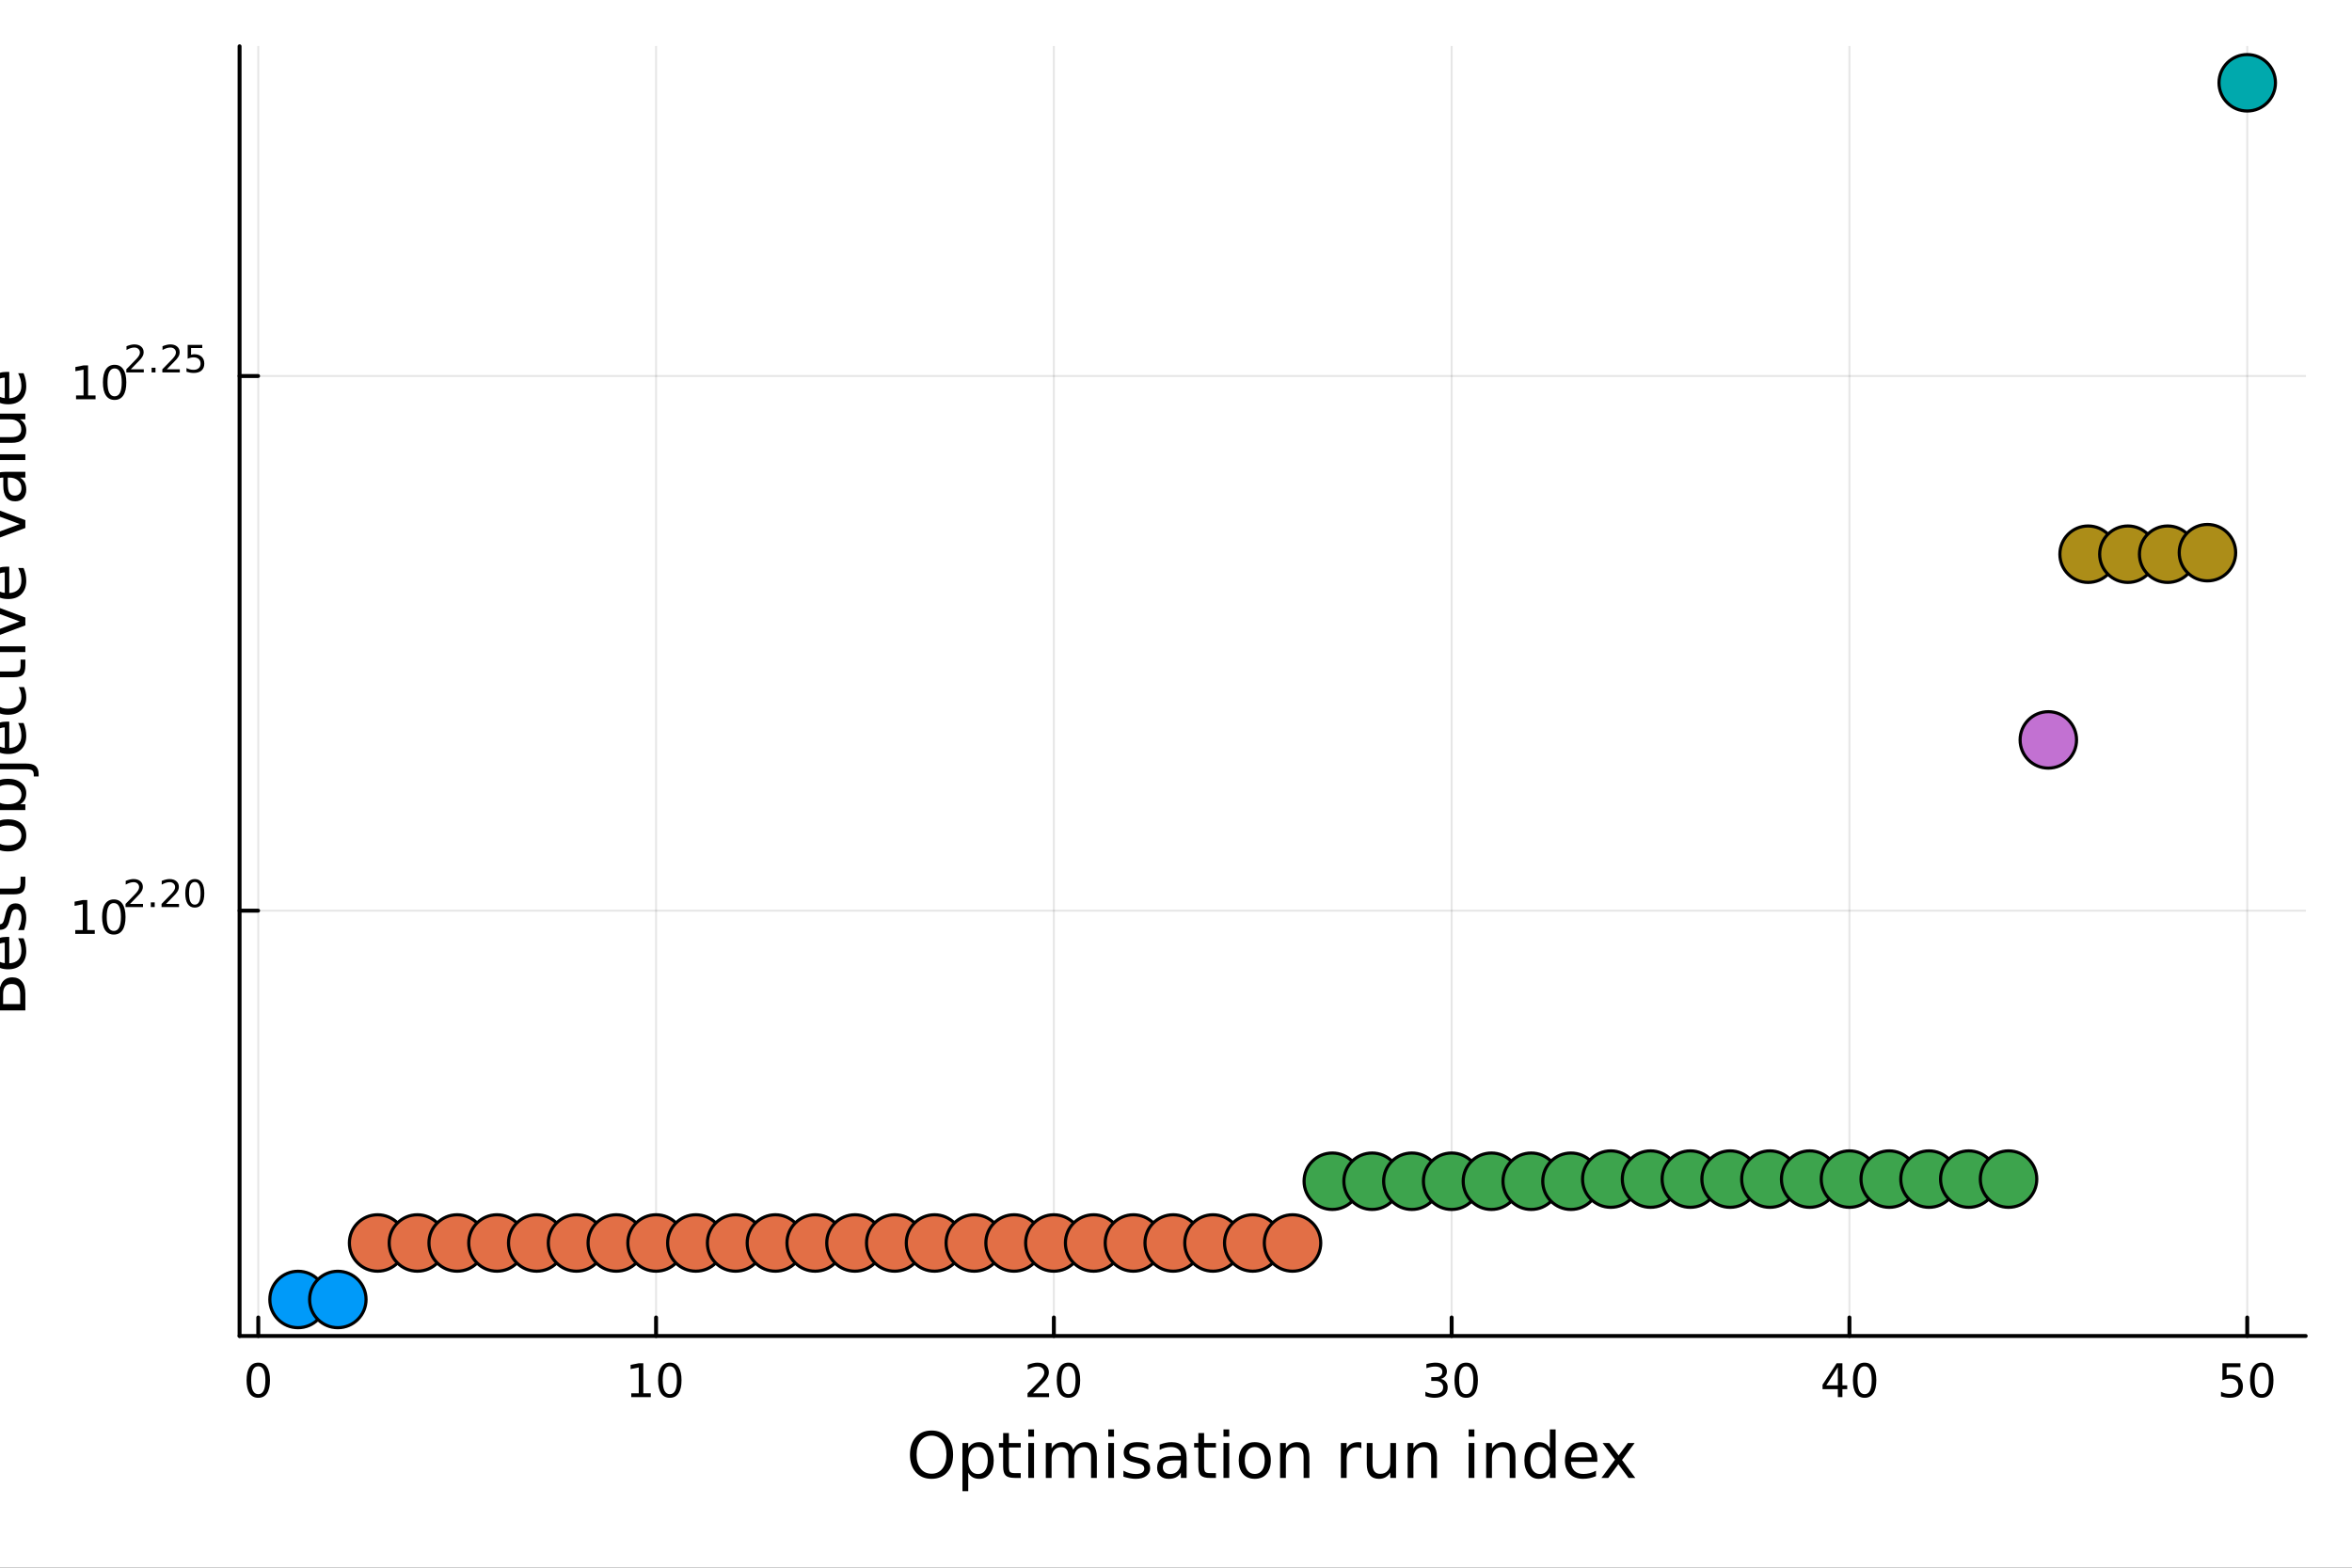 <?xml version="1.0" encoding="utf-8"?>
<svg xmlns="http://www.w3.org/2000/svg" xmlns:xlink="http://www.w3.org/1999/xlink" width="600" height="400" viewBox="0 0 2400 1600">
<rect x="0" y="0" width="2400" height="1600" fill="#333333" stroke="none"/>
<defs>
  <clipPath id="clip540">
    <rect x="0" y="0" width="2400" height="1600"/>
  </clipPath>
</defs>
<path clip-path="url(#clip540)" d="M0 1600 L2400 1600 L2400 0 L0 0  Z" fill="#ffffff" fill-rule="evenodd" fill-opacity="1"/>
<defs>
  <clipPath id="clip541">
    <rect x="480" y="0" width="1681" height="1600"/>
  </clipPath>
</defs>
<path clip-path="url(#clip540)" d="M244.472 1363.53 L2352.76 1363.53 L2352.76 47.244 L244.472 47.244  Z" fill="#ffffff" fill-rule="evenodd" fill-opacity="1"/>
<defs>
  <clipPath id="clip542">
    <rect x="244" y="47" width="2109" height="1317"/>
  </clipPath>
</defs>
<polyline clip-path="url(#clip542)" style="stroke:#000000; stroke-linecap:round; stroke-linejoin:round; stroke-width:2; stroke-opacity:0.1; fill:none" points="263.55,1363.53 263.55,47.244 "/>
<polyline clip-path="url(#clip542)" style="stroke:#000000; stroke-linecap:round; stroke-linejoin:round; stroke-width:2; stroke-opacity:0.1; fill:none" points="669.458,1363.53 669.458,47.244 "/>
<polyline clip-path="url(#clip542)" style="stroke:#000000; stroke-linecap:round; stroke-linejoin:round; stroke-width:2; stroke-opacity:0.1; fill:none" points="1075.37,1363.53 1075.37,47.244 "/>
<polyline clip-path="url(#clip542)" style="stroke:#000000; stroke-linecap:round; stroke-linejoin:round; stroke-width:2; stroke-opacity:0.1; fill:none" points="1481.27,1363.53 1481.27,47.244 "/>
<polyline clip-path="url(#clip542)" style="stroke:#000000; stroke-linecap:round; stroke-linejoin:round; stroke-width:2; stroke-opacity:0.1; fill:none" points="1887.18,1363.53 1887.18,47.244 "/>
<polyline clip-path="url(#clip542)" style="stroke:#000000; stroke-linecap:round; stroke-linejoin:round; stroke-width:2; stroke-opacity:0.1; fill:none" points="2293.09,1363.53 2293.09,47.244 "/>
<polyline clip-path="url(#clip540)" style="stroke:#000000; stroke-linecap:round; stroke-linejoin:round; stroke-width:4; stroke-opacity:1; fill:none" points="244.472,1363.53 2352.76,1363.53 "/>
<polyline clip-path="url(#clip540)" style="stroke:#000000; stroke-linecap:round; stroke-linejoin:round; stroke-width:4; stroke-opacity:1; fill:none" points="263.55,1363.53 263.55,1344.63 "/>
<polyline clip-path="url(#clip540)" style="stroke:#000000; stroke-linecap:round; stroke-linejoin:round; stroke-width:4; stroke-opacity:1; fill:none" points="669.458,1363.53 669.458,1344.63 "/>
<polyline clip-path="url(#clip540)" style="stroke:#000000; stroke-linecap:round; stroke-linejoin:round; stroke-width:4; stroke-opacity:1; fill:none" points="1075.37,1363.53 1075.37,1344.63 "/>
<polyline clip-path="url(#clip540)" style="stroke:#000000; stroke-linecap:round; stroke-linejoin:round; stroke-width:4; stroke-opacity:1; fill:none" points="1481.27,1363.53 1481.27,1344.63 "/>
<polyline clip-path="url(#clip540)" style="stroke:#000000; stroke-linecap:round; stroke-linejoin:round; stroke-width:4; stroke-opacity:1; fill:none" points="1887.18,1363.53 1887.18,1344.63 "/>
<polyline clip-path="url(#clip540)" style="stroke:#000000; stroke-linecap:round; stroke-linejoin:round; stroke-width:4; stroke-opacity:1; fill:none" points="2293.09,1363.53 2293.09,1344.63 "/>
<path clip-path="url(#clip540)" d="M263.55 1394.45 Q259.939 1394.45 258.11 1398.01 Q256.305 1401.55 256.305 1408.68 Q256.305 1415.79 258.11 1419.35 Q259.939 1422.9 263.55 1422.9 Q267.184 1422.9 268.99 1419.35 Q270.819 1415.79 270.819 1408.68 Q270.819 1401.55 268.99 1398.01 Q267.184 1394.45 263.55 1394.45 M263.55 1390.74 Q269.36 1390.74 272.416 1395.35 Q275.494 1399.93 275.494 1408.68 Q275.494 1417.41 272.416 1422.02 Q269.36 1426.6 263.55 1426.6 Q257.74 1426.6 254.661 1422.02 Q251.606 1417.41 251.606 1408.68 Q251.606 1399.93 254.661 1395.35 Q257.74 1390.74 263.55 1390.74 Z" fill="#000000" fill-rule="nonzero" fill-opacity="1" /><path clip-path="url(#clip540)" d="M644.145 1421.99 L651.784 1421.99 L651.784 1395.63 L643.474 1397.29 L643.474 1393.03 L651.738 1391.37 L656.414 1391.37 L656.414 1421.99 L664.053 1421.99 L664.053 1425.93 L644.145 1425.93 L644.145 1421.99 Z" fill="#000000" fill-rule="nonzero" fill-opacity="1" /><path clip-path="url(#clip540)" d="M683.497 1394.45 Q679.886 1394.45 678.057 1398.01 Q676.252 1401.55 676.252 1408.68 Q676.252 1415.79 678.057 1419.35 Q679.886 1422.9 683.497 1422.9 Q687.131 1422.9 688.937 1419.35 Q690.765 1415.79 690.765 1408.68 Q690.765 1401.55 688.937 1398.01 Q687.131 1394.45 683.497 1394.45 M683.497 1390.74 Q689.307 1390.74 692.363 1395.35 Q695.441 1399.93 695.441 1408.68 Q695.441 1417.41 692.363 1422.02 Q689.307 1426.6 683.497 1426.6 Q677.687 1426.6 674.608 1422.02 Q671.552 1417.41 671.552 1408.68 Q671.552 1399.93 674.608 1395.35 Q677.687 1390.74 683.497 1390.74 Z" fill="#000000" fill-rule="nonzero" fill-opacity="1" /><path clip-path="url(#clip540)" d="M1054.14 1421.99 L1070.46 1421.99 L1070.46 1425.93 L1048.51 1425.93 L1048.51 1421.99 Q1051.18 1419.24 1055.76 1414.61 Q1060.37 1409.96 1061.55 1408.61 Q1063.79 1406.09 1064.67 1404.35 Q1065.57 1402.59 1065.57 1400.9 Q1065.57 1398.15 1063.63 1396.41 Q1061.71 1394.68 1058.61 1394.68 Q1056.41 1394.68 1053.95 1395.44 Q1051.52 1396.21 1048.74 1397.76 L1048.74 1393.03 Q1051.57 1391.9 1054.02 1391.32 Q1056.48 1390.74 1058.51 1390.74 Q1063.88 1390.74 1067.08 1393.43 Q1070.27 1396.11 1070.27 1400.6 Q1070.27 1402.73 1069.46 1404.65 Q1068.68 1406.55 1066.57 1409.15 Q1065.99 1409.82 1062.89 1413.03 Q1059.79 1416.23 1054.14 1421.99 Z" fill="#000000" fill-rule="nonzero" fill-opacity="1" /><path clip-path="url(#clip540)" d="M1090.27 1394.45 Q1086.66 1394.45 1084.83 1398.01 Q1083.03 1401.55 1083.03 1408.68 Q1083.03 1415.79 1084.83 1419.35 Q1086.66 1422.9 1090.27 1422.9 Q1093.91 1422.9 1095.71 1419.35 Q1097.54 1415.79 1097.54 1408.68 Q1097.54 1401.55 1095.71 1398.01 Q1093.91 1394.45 1090.27 1394.45 M1090.27 1390.74 Q1096.08 1390.74 1099.14 1395.35 Q1102.22 1399.93 1102.22 1408.68 Q1102.22 1417.41 1099.14 1422.02 Q1096.08 1426.6 1090.27 1426.6 Q1084.46 1426.6 1081.38 1422.02 Q1078.33 1417.41 1078.33 1408.68 Q1078.33 1399.93 1081.38 1395.35 Q1084.46 1390.74 1090.27 1390.74 Z" fill="#000000" fill-rule="nonzero" fill-opacity="1" /><path clip-path="url(#clip540)" d="M1470.12 1407.29 Q1473.47 1408.01 1475.35 1410.28 Q1477.24 1412.55 1477.24 1415.88 Q1477.24 1421 1473.73 1423.8 Q1470.21 1426.6 1463.73 1426.6 Q1461.55 1426.6 1459.24 1426.16 Q1456.94 1425.74 1454.49 1424.89 L1454.49 1420.37 Q1456.43 1421.51 1458.75 1422.08 Q1461.06 1422.66 1463.59 1422.66 Q1467.99 1422.66 1470.28 1420.93 Q1472.59 1419.19 1472.59 1415.88 Q1472.59 1412.83 1470.44 1411.11 Q1468.31 1409.38 1464.49 1409.38 L1460.46 1409.38 L1460.46 1405.53 L1464.68 1405.53 Q1468.12 1405.53 1469.95 1404.17 Q1471.78 1402.78 1471.78 1400.19 Q1471.78 1397.52 1469.88 1396.11 Q1468.01 1394.68 1464.49 1394.68 Q1462.57 1394.68 1460.37 1395.09 Q1458.17 1395.51 1455.53 1396.39 L1455.53 1392.22 Q1458.19 1391.48 1460.51 1391.11 Q1462.85 1390.74 1464.91 1390.74 Q1470.23 1390.74 1473.33 1393.17 Q1476.43 1395.58 1476.43 1399.7 Q1476.43 1402.57 1474.79 1404.56 Q1473.15 1406.53 1470.12 1407.29 Z" fill="#000000" fill-rule="nonzero" fill-opacity="1" /><path clip-path="url(#clip540)" d="M1496.11 1394.45 Q1492.5 1394.45 1490.67 1398.01 Q1488.87 1401.55 1488.87 1408.68 Q1488.87 1415.79 1490.67 1419.35 Q1492.5 1422.9 1496.11 1422.9 Q1499.74 1422.9 1501.55 1419.35 Q1503.38 1415.79 1503.38 1408.68 Q1503.38 1401.55 1501.55 1398.01 Q1499.74 1394.45 1496.11 1394.45 M1496.11 1390.74 Q1501.92 1390.74 1504.98 1395.35 Q1508.05 1399.93 1508.05 1408.68 Q1508.05 1417.41 1504.98 1422.02 Q1501.92 1426.6 1496.11 1426.6 Q1490.3 1426.6 1487.22 1422.02 Q1484.17 1417.41 1484.17 1408.68 Q1484.17 1399.93 1487.22 1395.35 Q1490.3 1390.74 1496.11 1390.74 Z" fill="#000000" fill-rule="nonzero" fill-opacity="1" /><path clip-path="url(#clip540)" d="M1875.35 1395.44 L1863.55 1413.89 L1875.35 1413.89 L1875.35 1395.44 M1874.12 1391.37 L1880 1391.37 L1880 1413.89 L1884.93 1413.89 L1884.93 1417.78 L1880 1417.78 L1880 1425.93 L1875.35 1425.93 L1875.35 1417.78 L1859.75 1417.78 L1859.75 1413.27 L1874.12 1391.37 Z" fill="#000000" fill-rule="nonzero" fill-opacity="1" /><path clip-path="url(#clip540)" d="M1902.67 1394.45 Q1899.05 1394.45 1897.23 1398.01 Q1895.42 1401.55 1895.42 1408.68 Q1895.42 1415.79 1897.23 1419.35 Q1899.05 1422.9 1902.67 1422.9 Q1906.3 1422.9 1908.11 1419.35 Q1909.93 1415.79 1909.93 1408.68 Q1909.93 1401.55 1908.11 1398.01 Q1906.3 1394.45 1902.67 1394.45 M1902.67 1390.74 Q1908.48 1390.74 1911.53 1395.35 Q1914.61 1399.93 1914.61 1408.68 Q1914.61 1417.41 1911.53 1422.02 Q1908.48 1426.6 1902.67 1426.6 Q1896.86 1426.6 1893.78 1422.02 Q1890.72 1417.41 1890.72 1408.68 Q1890.72 1399.93 1893.78 1395.35 Q1896.86 1390.74 1902.67 1390.74 Z" fill="#000000" fill-rule="nonzero" fill-opacity="1" /><path clip-path="url(#clip540)" d="M2267.79 1391.37 L2286.14 1391.37 L2286.14 1395.3 L2272.07 1395.3 L2272.07 1403.77 Q2273.09 1403.43 2274.11 1403.27 Q2275.12 1403.08 2276.14 1403.08 Q2281.93 1403.08 2285.31 1406.25 Q2288.69 1409.42 2288.69 1414.84 Q2288.69 1420.42 2285.22 1423.52 Q2281.74 1426.6 2275.43 1426.6 Q2273.25 1426.6 2270.98 1426.23 Q2268.74 1425.86 2266.33 1425.12 L2266.33 1420.42 Q2268.41 1421.55 2270.63 1422.11 Q2272.86 1422.66 2275.33 1422.66 Q2279.34 1422.66 2281.68 1420.56 Q2284.01 1418.45 2284.01 1414.84 Q2284.01 1411.23 2281.68 1409.12 Q2279.34 1407.02 2275.33 1407.02 Q2273.46 1407.02 2271.58 1407.43 Q2269.73 1407.85 2267.79 1408.73 L2267.79 1391.37 Z" fill="#000000" fill-rule="nonzero" fill-opacity="1" /><path clip-path="url(#clip540)" d="M2307.9 1394.45 Q2304.29 1394.45 2302.46 1398.01 Q2300.66 1401.55 2300.66 1408.68 Q2300.66 1415.79 2302.46 1419.35 Q2304.29 1422.9 2307.9 1422.9 Q2311.54 1422.9 2313.34 1419.35 Q2315.17 1415.79 2315.17 1408.68 Q2315.17 1401.55 2313.34 1398.01 Q2311.54 1394.45 2307.9 1394.45 M2307.9 1390.74 Q2313.71 1390.74 2316.77 1395.35 Q2319.85 1399.93 2319.85 1408.68 Q2319.85 1417.41 2316.77 1422.02 Q2313.71 1426.6 2307.9 1426.6 Q2302.09 1426.6 2299.01 1422.02 Q2295.96 1417.41 2295.96 1408.68 Q2295.96 1399.93 2299.01 1395.35 Q2302.09 1390.74 2307.9 1390.74 Z" fill="#000000" fill-rule="nonzero" fill-opacity="1" /><path clip-path="url(#clip540)" d="M950.569 1465.23 Q943.567 1465.23 939.429 1470.45 Q935.323 1475.67 935.323 1484.68 Q935.323 1493.65 939.429 1498.87 Q943.567 1504.09 950.569 1504.09 Q957.571 1504.09 961.645 1498.87 Q965.751 1493.65 965.751 1484.68 Q965.751 1475.67 961.645 1470.45 Q957.571 1465.23 950.569 1465.23 M950.569 1460.01 Q960.563 1460.01 966.547 1466.73 Q972.531 1473.41 972.531 1484.68 Q972.531 1495.91 966.547 1502.63 Q960.563 1509.31 950.569 1509.31 Q940.543 1509.31 934.528 1502.63 Q928.544 1495.95 928.544 1484.68 Q928.544 1473.41 934.528 1466.73 Q940.543 1460.01 950.569 1460.01 Z" fill="#000000" fill-rule="nonzero" fill-opacity="1" /><path clip-path="url(#clip540)" d="M988 1503.04 L988 1521.95 L982.111 1521.95 L982.111 1472.74 L988 1472.74 L988 1478.15 Q989.846 1474.97 992.646 1473.44 Q995.479 1471.88 999.394 1471.88 Q1005.89 1471.88 1009.93 1477.04 Q1014 1482.2 1014 1490.6 Q1014 1499 1009.93 1504.16 Q1005.89 1509.31 999.394 1509.31 Q995.479 1509.31 992.646 1507.79 Q989.846 1506.23 988 1503.04 M1007.92 1490.6 Q1007.92 1484.14 1005.25 1480.48 Q1002.61 1476.79 997.962 1476.79 Q993.315 1476.79 990.641 1480.48 Q988 1484.14 988 1490.6 Q988 1497.06 990.641 1500.75 Q993.315 1504.41 997.962 1504.41 Q1002.61 1504.41 1005.25 1500.75 Q1007.92 1497.06 1007.92 1490.6 Z" fill="#000000" fill-rule="nonzero" fill-opacity="1" /><path clip-path="url(#clip540)" d="M1029.5 1462.62 L1029.5 1472.74 L1041.57 1472.74 L1041.57 1477.3 L1029.5 1477.3 L1029.5 1496.65 Q1029.5 1501.01 1030.68 1502.25 Q1031.89 1503.49 1035.55 1503.49 L1041.57 1503.49 L1041.57 1508.39 L1035.55 1508.39 Q1028.77 1508.39 1026.19 1505.88 Q1023.62 1503.33 1023.62 1496.65 L1023.62 1477.3 L1019.32 1477.3 L1019.32 1472.74 L1023.62 1472.74 L1023.62 1462.62 L1029.5 1462.62 Z" fill="#000000" fill-rule="nonzero" fill-opacity="1" /><path clip-path="url(#clip540)" d="M1049.27 1472.74 L1055.13 1472.74 L1055.13 1508.39 L1049.27 1508.39 L1049.27 1472.74 M1049.27 1458.87 L1055.13 1458.87 L1055.13 1466.28 L1049.27 1466.28 L1049.27 1458.87 Z" fill="#000000" fill-rule="nonzero" fill-opacity="1" /><path clip-path="url(#clip540)" d="M1095.13 1479.59 Q1097.33 1475.64 1100.39 1473.76 Q1103.44 1471.88 1107.58 1471.88 Q1113.15 1471.88 1116.17 1475.8 Q1119.2 1479.68 1119.2 1486.88 L1119.2 1508.39 L1113.31 1508.39 L1113.31 1487.07 Q1113.31 1481.94 1111.49 1479.46 Q1109.68 1476.98 1105.96 1476.98 Q1101.4 1476.98 1098.76 1480 Q1096.12 1483.02 1096.12 1488.24 L1096.12 1508.39 L1090.23 1508.39 L1090.23 1487.07 Q1090.23 1481.91 1088.42 1479.46 Q1086.6 1476.98 1082.82 1476.98 Q1078.33 1476.98 1075.69 1480.03 Q1073.05 1483.06 1073.05 1488.24 L1073.05 1508.39 L1067.16 1508.39 L1067.16 1472.74 L1073.05 1472.74 L1073.05 1478.28 Q1075.05 1475 1077.85 1473.44 Q1080.65 1471.88 1084.5 1471.88 Q1088.39 1471.88 1091.09 1473.86 Q1093.83 1475.83 1095.13 1479.59 Z" fill="#000000" fill-rule="nonzero" fill-opacity="1" /><path clip-path="url(#clip540)" d="M1130.88 1472.74 L1136.73 1472.74 L1136.73 1508.39 L1130.88 1508.39 L1130.88 1472.74 M1130.88 1458.87 L1136.73 1458.87 L1136.73 1466.28 L1130.88 1466.28 L1130.88 1458.87 Z" fill="#000000" fill-rule="nonzero" fill-opacity="1" /><path clip-path="url(#clip540)" d="M1171.71 1473.79 L1171.71 1479.33 Q1169.23 1478.06 1166.56 1477.42 Q1163.88 1476.79 1161.02 1476.79 Q1156.66 1476.79 1154.46 1478.12 Q1152.3 1479.46 1152.3 1482.13 Q1152.3 1484.17 1153.86 1485.35 Q1155.42 1486.49 1160.13 1487.54 L1162.13 1487.99 Q1168.37 1489.33 1170.98 1491.78 Q1173.62 1494.2 1173.62 1498.56 Q1173.62 1503.52 1169.68 1506.42 Q1165.76 1509.31 1158.89 1509.31 Q1156.02 1509.31 1152.9 1508.74 Q1149.82 1508.2 1146.38 1507.09 L1146.38 1501.04 Q1149.62 1502.73 1152.78 1503.59 Q1155.93 1504.41 1159.01 1504.41 Q1163.15 1504.41 1165.38 1503.01 Q1167.61 1501.58 1167.61 1499 Q1167.61 1496.62 1165.98 1495.34 Q1164.39 1494.07 1158.95 1492.89 L1156.91 1492.41 Q1151.47 1491.27 1149.05 1488.91 Q1146.63 1486.53 1146.63 1482.39 Q1146.63 1477.36 1150.2 1474.62 Q1153.76 1471.88 1160.32 1471.88 Q1163.57 1471.88 1166.43 1472.36 Q1169.29 1472.84 1171.71 1473.79 Z" fill="#000000" fill-rule="nonzero" fill-opacity="1" /><path clip-path="url(#clip540)" d="M1199.15 1490.47 Q1192.05 1490.47 1189.31 1492.1 Q1186.58 1493.72 1186.58 1497.63 Q1186.58 1500.75 1188.61 1502.6 Q1190.68 1504.41 1194.22 1504.41 Q1199.09 1504.41 1202.01 1500.98 Q1204.97 1497.51 1204.97 1491.78 L1204.97 1490.47 L1199.15 1490.47 M1210.83 1488.05 L1210.83 1508.39 L1204.97 1508.39 L1204.97 1502.98 Q1202.97 1506.23 1199.98 1507.79 Q1196.99 1509.31 1192.66 1509.31 Q1187.18 1509.31 1183.94 1506.26 Q1180.72 1503.17 1180.72 1498.02 Q1180.72 1492 1184.73 1488.94 Q1188.77 1485.89 1196.76 1485.89 L1204.97 1485.89 L1204.97 1485.32 Q1204.97 1481.27 1202.3 1479.08 Q1199.66 1476.85 1194.85 1476.85 Q1191.8 1476.85 1188.9 1477.58 Q1186 1478.31 1183.33 1479.78 L1183.33 1474.37 Q1186.55 1473.13 1189.57 1472.52 Q1192.59 1471.88 1195.46 1471.88 Q1203.19 1471.88 1207.01 1475.89 Q1210.83 1479.91 1210.83 1488.05 Z" fill="#000000" fill-rule="nonzero" fill-opacity="1" /><path clip-path="url(#clip540)" d="M1228.69 1462.62 L1228.69 1472.74 L1240.75 1472.74 L1240.75 1477.3 L1228.69 1477.3 L1228.69 1496.65 Q1228.69 1501.01 1229.86 1502.25 Q1231.07 1503.49 1234.73 1503.49 L1240.75 1503.49 L1240.75 1508.39 L1234.73 1508.39 Q1227.95 1508.39 1225.38 1505.88 Q1222.8 1503.33 1222.8 1496.65 L1222.8 1477.3 L1218.5 1477.3 L1218.5 1472.74 L1222.8 1472.74 L1222.8 1462.62 L1228.69 1462.62 Z" fill="#000000" fill-rule="nonzero" fill-opacity="1" /><path clip-path="url(#clip540)" d="M1248.45 1472.74 L1254.31 1472.74 L1254.31 1508.39 L1248.45 1508.39 L1248.45 1472.74 M1248.45 1458.87 L1254.31 1458.87 L1254.31 1466.28 L1248.45 1466.28 L1248.45 1458.87 Z" fill="#000000" fill-rule="nonzero" fill-opacity="1" /><path clip-path="url(#clip540)" d="M1280.38 1476.85 Q1275.67 1476.85 1272.93 1480.54 Q1270.19 1484.2 1270.19 1490.6 Q1270.19 1497 1272.9 1500.69 Q1275.63 1504.35 1280.38 1504.35 Q1285.06 1504.35 1287.79 1500.66 Q1290.53 1496.97 1290.53 1490.6 Q1290.53 1484.27 1287.79 1480.57 Q1285.06 1476.85 1280.38 1476.85 M1280.38 1471.88 Q1288.02 1471.88 1292.38 1476.85 Q1296.74 1481.81 1296.74 1490.6 Q1296.74 1499.35 1292.38 1504.35 Q1288.02 1509.31 1280.38 1509.31 Q1272.71 1509.31 1268.35 1504.35 Q1264.02 1499.35 1264.02 1490.6 Q1264.02 1481.81 1268.35 1476.85 Q1272.71 1471.88 1280.38 1471.88 Z" fill="#000000" fill-rule="nonzero" fill-opacity="1" /><path clip-path="url(#clip540)" d="M1336.08 1486.88 L1336.08 1508.39 L1330.22 1508.39 L1330.22 1487.07 Q1330.22 1482.01 1328.25 1479.49 Q1326.27 1476.98 1322.33 1476.98 Q1317.58 1476.98 1314.85 1480 Q1312.11 1483.02 1312.11 1488.24 L1312.11 1508.39 L1306.22 1508.39 L1306.22 1472.74 L1312.11 1472.74 L1312.11 1478.28 Q1314.21 1475.07 1317.04 1473.48 Q1319.91 1471.88 1323.63 1471.88 Q1329.77 1471.88 1332.93 1475.7 Q1336.08 1479.49 1336.08 1486.88 Z" fill="#000000" fill-rule="nonzero" fill-opacity="1" /><path clip-path="url(#clip540)" d="M1389.13 1478.22 Q1388.15 1477.65 1386.97 1477.39 Q1385.82 1477.1 1384.42 1477.1 Q1379.46 1477.1 1376.79 1480.35 Q1374.14 1483.57 1374.14 1489.61 L1374.14 1508.39 L1368.26 1508.39 L1368.26 1472.74 L1374.14 1472.74 L1374.14 1478.28 Q1375.99 1475.04 1378.95 1473.48 Q1381.91 1471.88 1386.14 1471.88 Q1386.75 1471.88 1387.48 1471.98 Q1388.21 1472.04 1389.1 1472.2 L1389.13 1478.22 Z" fill="#000000" fill-rule="nonzero" fill-opacity="1" /><path clip-path="url(#clip540)" d="M1394.67 1494.32 L1394.67 1472.74 L1400.53 1472.74 L1400.53 1494.1 Q1400.53 1499.16 1402.5 1501.71 Q1404.48 1504.22 1408.42 1504.22 Q1413.17 1504.22 1415.9 1501.2 Q1418.67 1498.17 1418.67 1492.95 L1418.67 1472.74 L1424.53 1472.74 L1424.53 1508.39 L1418.67 1508.39 L1418.67 1502.92 Q1416.54 1506.16 1413.71 1507.75 Q1410.91 1509.31 1407.18 1509.31 Q1401.04 1509.31 1397.86 1505.5 Q1394.67 1501.68 1394.67 1494.32 M1409.41 1471.88 L1409.41 1471.88 Z" fill="#000000" fill-rule="nonzero" fill-opacity="1" /><path clip-path="url(#clip540)" d="M1466.22 1486.88 L1466.22 1508.39 L1460.37 1508.39 L1460.37 1487.07 Q1460.37 1482.01 1458.39 1479.49 Q1456.42 1476.98 1452.47 1476.98 Q1447.73 1476.98 1444.99 1480 Q1442.26 1483.02 1442.26 1488.24 L1442.26 1508.39 L1436.37 1508.39 L1436.37 1472.74 L1442.26 1472.74 L1442.26 1478.28 Q1444.36 1475.07 1447.19 1473.48 Q1450.05 1471.88 1453.78 1471.88 Q1459.92 1471.88 1463.07 1475.7 Q1466.22 1479.49 1466.22 1486.88 Z" fill="#000000" fill-rule="nonzero" fill-opacity="1" /><path clip-path="url(#clip540)" d="M1498.62 1472.74 L1504.48 1472.74 L1504.48 1508.39 L1498.62 1508.39 L1498.62 1472.74 M1498.62 1458.87 L1504.48 1458.87 L1504.48 1466.28 L1498.62 1466.28 L1498.62 1458.87 Z" fill="#000000" fill-rule="nonzero" fill-opacity="1" /><path clip-path="url(#clip540)" d="M1546.37 1486.88 L1546.37 1508.39 L1540.51 1508.39 L1540.51 1487.07 Q1540.51 1482.01 1538.54 1479.49 Q1536.56 1476.98 1532.62 1476.98 Q1527.88 1476.98 1525.14 1480 Q1522.4 1483.02 1522.4 1488.24 L1522.4 1508.39 L1516.51 1508.39 L1516.51 1472.74 L1522.4 1472.74 L1522.4 1478.28 Q1524.5 1475.07 1527.33 1473.48 Q1530.2 1471.88 1533.92 1471.88 Q1540.07 1471.88 1543.22 1475.7 Q1546.37 1479.49 1546.37 1486.88 Z" fill="#000000" fill-rule="nonzero" fill-opacity="1" /><path clip-path="url(#clip540)" d="M1581.51 1478.15 L1581.51 1458.87 L1587.36 1458.87 L1587.36 1508.39 L1581.51 1508.39 L1581.51 1503.04 Q1579.66 1506.23 1576.83 1507.79 Q1574.03 1509.31 1570.08 1509.31 Q1563.62 1509.31 1559.54 1504.16 Q1555.5 1499 1555.5 1490.6 Q1555.5 1482.2 1559.54 1477.04 Q1563.62 1471.88 1570.08 1471.88 Q1574.03 1471.88 1576.83 1473.44 Q1579.66 1474.97 1581.51 1478.15 M1561.55 1490.6 Q1561.55 1497.06 1564.19 1500.75 Q1566.87 1504.41 1571.51 1504.41 Q1576.16 1504.41 1578.83 1500.75 Q1581.51 1497.06 1581.51 1490.6 Q1581.51 1484.14 1578.83 1480.48 Q1576.16 1476.79 1571.51 1476.79 Q1566.87 1476.79 1564.19 1480.48 Q1561.55 1484.14 1561.55 1490.6 Z" fill="#000000" fill-rule="nonzero" fill-opacity="1" /><path clip-path="url(#clip540)" d="M1629.92 1489.1 L1629.92 1491.97 L1602.99 1491.97 Q1603.37 1498.02 1606.62 1501.2 Q1609.9 1504.35 1615.72 1504.35 Q1619.1 1504.35 1622.25 1503.52 Q1625.43 1502.69 1628.55 1501.04 L1628.55 1506.58 Q1625.4 1507.91 1622.09 1508.61 Q1618.78 1509.31 1615.37 1509.31 Q1606.84 1509.31 1601.84 1504.35 Q1596.88 1499.38 1596.88 1490.92 Q1596.88 1482.16 1601.59 1477.04 Q1606.33 1471.88 1614.35 1471.88 Q1621.55 1471.88 1625.72 1476.53 Q1629.92 1481.15 1629.92 1489.1 M1624.06 1487.38 Q1624 1482.58 1621.36 1479.71 Q1618.75 1476.85 1614.42 1476.85 Q1609.52 1476.85 1606.56 1479.62 Q1603.63 1482.39 1603.18 1487.42 L1624.06 1487.38 Z" fill="#000000" fill-rule="nonzero" fill-opacity="1" /><path clip-path="url(#clip540)" d="M1668.02 1472.74 L1655.13 1490.09 L1668.68 1508.39 L1661.78 1508.39 L1651.4 1494.39 L1641.03 1508.39 L1634.12 1508.39 L1647.96 1489.74 L1635.3 1472.74 L1642.2 1472.74 L1651.66 1485.44 L1661.11 1472.74 L1668.02 1472.74 Z" fill="#000000" fill-rule="nonzero" fill-opacity="1" /><polyline clip-path="url(#clip542)" style="stroke:#000000; stroke-linecap:round; stroke-linejoin:round; stroke-width:2; stroke-opacity:0.1; fill:none" points="244.472,929.432 2352.76,929.432 "/>
<polyline clip-path="url(#clip542)" style="stroke:#000000; stroke-linecap:round; stroke-linejoin:round; stroke-width:2; stroke-opacity:0.1; fill:none" points="244.472,383.77 2352.76,383.77 "/>
<polyline clip-path="url(#clip540)" style="stroke:#000000; stroke-linecap:round; stroke-linejoin:round; stroke-width:4; stroke-opacity:1; fill:none" points="244.472,1363.53 244.472,47.244 "/>
<polyline clip-path="url(#clip540)" style="stroke:#000000; stroke-linecap:round; stroke-linejoin:round; stroke-width:4; stroke-opacity:1; fill:none" points="244.472,929.432 263.37,929.432 "/>
<polyline clip-path="url(#clip540)" style="stroke:#000000; stroke-linecap:round; stroke-linejoin:round; stroke-width:4; stroke-opacity:1; fill:none" points="244.472,383.77 263.37,383.77 "/>
<path clip-path="url(#clip540)" d="M76.792 949.225 L84.431 949.225 L84.431 922.859 L76.121 924.526 L76.121 920.266 L84.385 918.6 L89.061 918.6 L89.061 949.225 L96.699 949.225 L96.699 953.16 L76.792 953.16 L76.792 949.225 Z" fill="#000000" fill-rule="nonzero" fill-opacity="1" /><path clip-path="url(#clip540)" d="M116.144 921.678 Q112.533 921.678 110.704 925.243 Q108.898 928.785 108.898 935.914 Q108.898 943.021 110.704 946.586 Q112.533 950.127 116.144 950.127 Q119.778 950.127 121.583 946.586 Q123.412 943.021 123.412 935.914 Q123.412 928.785 121.583 925.243 Q119.778 921.678 116.144 921.678 M116.144 917.975 Q121.954 917.975 125.009 922.581 Q128.088 927.164 128.088 935.914 Q128.088 944.641 125.009 949.248 Q121.954 953.831 116.144 953.831 Q110.333 953.831 107.255 949.248 Q104.199 944.641 104.199 935.914 Q104.199 927.164 107.255 922.581 Q110.333 917.975 116.144 917.975 Z" fill="#000000" fill-rule="nonzero" fill-opacity="1" /><path clip-path="url(#clip540)" d="M132.658 922.552 L145.918 922.552 L145.918 925.749 L128.088 925.749 L128.088 922.552 Q130.251 920.314 133.975 916.552 Q137.718 912.772 138.677 911.681 Q140.501 909.631 141.216 908.22 Q141.949 906.791 141.949 905.418 Q141.949 903.18 140.37 901.769 Q138.808 900.359 136.288 900.359 Q134.501 900.359 132.508 900.979 Q130.533 901.6 128.276 902.86 L128.276 899.023 Q130.571 898.102 132.564 897.632 Q134.558 897.161 136.213 897.161 Q140.576 897.161 143.172 899.343 Q145.767 901.525 145.767 905.174 Q145.767 906.904 145.109 908.465 Q144.47 910.007 142.758 912.114 Q142.288 912.659 139.768 915.273 Q137.247 917.869 132.658 922.552 Z" fill="#000000" fill-rule="nonzero" fill-opacity="1" /><path clip-path="url(#clip540)" d="M153.892 920.972 L157.861 920.972 L157.861 925.749 L153.892 925.749 L153.892 920.972 Z" fill="#000000" fill-rule="nonzero" fill-opacity="1" /><path clip-path="url(#clip540)" d="M169.409 922.552 L182.668 922.552 L182.668 925.749 L164.838 925.749 L164.838 922.552 Q167.001 920.314 170.725 916.552 Q174.468 912.772 175.427 911.681 Q177.252 909.631 177.966 908.22 Q178.7 906.791 178.7 905.418 Q178.7 903.18 177.12 901.769 Q175.559 900.359 173.039 900.359 Q171.252 900.359 169.258 900.979 Q167.283 901.6 165.026 902.86 L165.026 899.023 Q167.321 898.102 169.315 897.632 Q171.308 897.161 172.963 897.161 Q177.327 897.161 179.922 899.343 Q182.518 901.525 182.518 905.174 Q182.518 906.904 181.859 908.465 Q181.22 910.007 179.508 912.114 Q179.038 912.659 176.518 915.273 Q173.998 917.869 169.409 922.552 Z" fill="#000000" fill-rule="nonzero" fill-opacity="1" /><path clip-path="url(#clip540)" d="M198.768 900.171 Q195.834 900.171 194.348 903.067 Q192.881 905.945 192.881 911.737 Q192.881 917.511 194.348 920.408 Q195.834 923.285 198.768 923.285 Q201.72 923.285 203.187 920.408 Q204.673 917.511 204.673 911.737 Q204.673 905.945 203.187 903.067 Q201.72 900.171 198.768 900.171 M198.768 897.161 Q203.488 897.161 205.971 900.904 Q208.472 904.628 208.472 911.737 Q208.472 918.828 205.971 922.571 Q203.488 926.295 198.768 926.295 Q194.047 926.295 191.545 922.571 Q189.063 918.828 189.063 911.737 Q189.063 904.628 191.545 900.904 Q194.047 897.161 198.768 897.161 Z" fill="#000000" fill-rule="nonzero" fill-opacity="1" /><path clip-path="url(#clip540)" d="M77.601 403.563 L85.24 403.563 L85.24 377.197 L76.93 378.864 L76.93 374.605 L85.193 372.938 L89.869 372.938 L89.869 403.563 L97.508 403.563 L97.508 407.498 L77.601 407.498 L77.601 403.563 Z" fill="#000000" fill-rule="nonzero" fill-opacity="1" /><path clip-path="url(#clip540)" d="M116.952 376.017 Q113.341 376.017 111.513 379.582 Q109.707 383.123 109.707 390.253 Q109.707 397.359 111.513 400.924 Q113.341 404.466 116.952 404.466 Q120.587 404.466 122.392 400.924 Q124.221 397.359 124.221 390.253 Q124.221 383.123 122.392 379.582 Q120.587 376.017 116.952 376.017 M116.952 372.313 Q122.763 372.313 125.818 376.919 Q128.897 381.503 128.897 390.253 Q128.897 398.98 125.818 403.586 Q122.763 408.169 116.952 408.169 Q111.142 408.169 108.064 403.586 Q105.008 398.98 105.008 390.253 Q105.008 381.503 108.064 376.919 Q111.142 372.313 116.952 372.313 Z" fill="#000000" fill-rule="nonzero" fill-opacity="1" /><path clip-path="url(#clip540)" d="M133.467 376.89 L146.727 376.89 L146.727 380.088 L128.897 380.088 L128.897 376.89 Q131.06 374.652 134.784 370.891 Q138.526 367.11 139.486 366.019 Q141.31 363.969 142.025 362.559 Q142.758 361.129 142.758 359.756 Q142.758 357.518 141.178 356.108 Q139.617 354.697 137.097 354.697 Q135.31 354.697 133.317 355.318 Q131.342 355.938 129.085 357.199 L129.085 353.362 Q131.379 352.44 133.373 351.97 Q135.367 351.5 137.022 351.5 Q141.385 351.5 143.981 353.682 Q146.576 355.863 146.576 359.512 Q146.576 361.242 145.918 362.803 Q145.278 364.346 143.567 366.452 Q143.097 366.997 140.576 369.612 Q138.056 372.207 133.467 376.89 Z" fill="#000000" fill-rule="nonzero" fill-opacity="1" /><path clip-path="url(#clip540)" d="M154.701 375.31 L158.669 375.31 L158.669 380.088 L154.701 380.088 L154.701 375.31 Z" fill="#000000" fill-rule="nonzero" fill-opacity="1" /><path clip-path="url(#clip540)" d="M170.217 376.89 L183.477 376.89 L183.477 380.088 L165.647 380.088 L165.647 376.89 Q167.81 374.652 171.534 370.891 Q175.277 367.11 176.236 366.019 Q178.06 363.969 178.775 362.559 Q179.508 361.129 179.508 359.756 Q179.508 357.518 177.929 356.108 Q176.368 354.697 173.847 354.697 Q172.061 354.697 170.067 355.318 Q168.092 355.938 165.835 357.199 L165.835 353.362 Q168.13 352.44 170.123 351.97 Q172.117 351.5 173.772 351.5 Q178.136 351.5 180.731 353.682 Q183.326 355.863 183.326 359.512 Q183.326 361.242 182.668 362.803 Q182.029 364.346 180.317 366.452 Q179.847 366.997 177.327 369.612 Q174.807 372.207 170.217 376.89 Z" fill="#000000" fill-rule="nonzero" fill-opacity="1" /><path clip-path="url(#clip540)" d="M191.489 352.008 L206.404 352.008 L206.404 355.205 L194.968 355.205 L194.968 362.089 Q195.796 361.806 196.624 361.675 Q197.451 361.524 198.279 361.524 Q202.981 361.524 205.727 364.101 Q208.472 366.678 208.472 371.079 Q208.472 375.611 205.651 378.132 Q202.83 380.633 197.696 380.633 Q195.928 380.633 194.084 380.332 Q192.26 380.031 190.304 379.429 L190.304 375.611 Q191.997 376.533 193.802 376.984 Q195.608 377.436 197.62 377.436 Q200.874 377.436 202.774 375.724 Q204.673 374.013 204.673 371.079 Q204.673 368.145 202.774 366.433 Q200.874 364.722 197.62 364.722 Q196.097 364.722 194.573 365.06 Q193.069 365.399 191.489 366.113 L191.489 352.008 Z" fill="#000000" fill-rule="nonzero" fill-opacity="1" /><path clip-path="url(#clip540)" d="M3.171 1024.77 L20.581 1024.77 L20.581 1014.46 Q20.581 1009.27 18.449 1006.79 Q16.284 1004.27 11.86 1004.27 Q7.404 1004.27 5.303 1006.79 Q3.171 1009.27 3.171 1014.46 L3.171 1024.77 M-16.372 1024.77 L-2.049 1024.77 L-2.049 1015.25 Q-2.049 1010.54 -3.799 1008.25 Q-5.582 1005.93 -9.21 1005.93 Q-12.807 1005.93 -14.589 1008.25 Q-16.372 1010.54 -16.372 1015.25 L-16.372 1024.77 M-21.655 1031.2 L-21.655 1014.78 Q-21.655 1007.42 -18.6 1003.44 Q-15.544 999.466 -9.911 999.466 Q-5.55 999.466 -2.972 1001.5 Q-0.394 1003.54 0.243 1007.49 Q1.261 1002.74 4.508 1000.13 Q7.722 997.492 12.56 997.492 Q18.926 997.492 22.395 1001.82 Q25.865 1006.15 25.865 1014.14 L25.865 1031.2 L-21.655 1031.2 Z" fill="#000000" fill-rule="nonzero" fill-opacity="1" /><path clip-path="url(#clip540)" d="M6.577 956.242 L9.441 956.242 L9.441 983.169 Q15.489 982.787 18.672 979.541 Q21.823 976.263 21.823 970.438 Q21.823 967.064 20.995 963.913 Q20.167 960.73 18.512 957.611 L24.05 957.611 Q25.387 960.762 26.087 964.072 Q26.788 967.382 26.788 970.788 Q26.788 979.318 21.823 984.315 Q16.857 989.28 8.391 989.28 Q-0.362 989.28 -5.486 984.57 Q-10.643 979.827 -10.643 971.807 Q-10.643 964.613 -5.996 960.444 Q-1.381 956.242 6.577 956.242 M4.858 962.099 Q0.052 962.163 -2.813 964.804 Q-5.677 967.414 -5.677 971.743 Q-5.677 976.645 -2.908 979.605 Q-0.139 982.533 4.89 982.978 L4.858 962.099 Z" fill="#000000" fill-rule="nonzero" fill-opacity="1" /><path clip-path="url(#clip540)" d="M-8.733 923.905 L-3.195 923.905 Q-4.468 926.387 -5.104 929.061 Q-5.741 931.734 -5.741 934.599 Q-5.741 938.96 -4.404 941.156 Q-3.067 943.32 -0.394 943.32 Q1.643 943.32 2.821 941.76 Q3.967 940.201 5.017 935.49 L5.463 933.485 Q6.799 927.247 9.25 924.637 Q11.669 921.995 16.03 921.995 Q20.995 921.995 23.891 925.942 Q26.788 929.857 26.788 936.732 Q26.788 939.596 26.215 942.715 Q25.674 945.803 24.56 949.24 L18.512 949.24 Q20.199 945.994 21.059 942.843 Q21.886 939.692 21.886 936.604 Q21.886 932.466 20.486 930.238 Q19.053 928.011 16.475 928.011 Q14.088 928.011 12.815 929.634 Q11.542 931.225 10.364 936.668 L9.887 938.705 Q8.741 944.148 6.386 946.567 Q3.999 948.986 -0.139 948.986 Q-5.168 948.986 -7.905 945.421 Q-10.643 941.856 -10.643 935.299 Q-10.643 932.053 -10.165 929.188 Q-9.688 926.324 -8.733 923.905 Z" fill="#000000" fill-rule="nonzero" fill-opacity="1" /><path clip-path="url(#clip540)" d="M-19.905 906.876 L-9.783 906.876 L-9.783 894.813 L-5.232 894.813 L-5.232 906.876 L14.12 906.876 Q18.48 906.876 19.722 905.699 Q20.963 904.489 20.963 900.829 L20.963 894.813 L25.865 894.813 L25.865 900.829 Q25.865 907.608 23.35 910.187 Q20.804 912.765 14.12 912.765 L-5.232 912.765 L-5.232 917.061 L-9.783 917.061 L-9.783 912.765 L-19.905 912.765 L-19.905 906.876 Z" fill="#000000" fill-rule="nonzero" fill-opacity="1" /><path clip-path="url(#clip540)" d="M-5.677 852.577 Q-5.677 857.288 -1.985 860.025 Q1.675 862.762 8.073 862.762 Q14.47 862.762 18.162 860.057 Q21.823 857.319 21.823 852.577 Q21.823 847.898 18.13 845.161 Q14.438 842.424 8.073 842.424 Q1.739 842.424 -1.953 845.161 Q-5.677 847.898 -5.677 852.577 M-10.643 852.577 Q-10.643 844.938 -5.677 840.578 Q-0.712 836.217 8.073 836.217 Q16.825 836.217 21.823 840.578 Q26.788 844.938 26.788 852.577 Q26.788 860.248 21.823 864.608 Q16.825 868.937 8.073 868.937 Q-0.712 868.937 -5.677 864.608 Q-10.643 860.248 -10.643 852.577 Z" fill="#000000" fill-rule="nonzero" fill-opacity="1" /><path clip-path="url(#clip540)" d="M8.073 800.919 Q1.611 800.919 -2.049 803.593 Q-5.741 806.235 -5.741 810.881 Q-5.741 815.528 -2.049 818.202 Q1.611 820.844 8.073 820.844 Q14.534 820.844 18.226 818.202 Q21.886 815.528 21.886 810.881 Q21.886 806.235 18.226 803.593 Q14.534 800.919 8.073 800.919 M-4.372 820.844 Q-7.555 818.998 -9.083 816.197 Q-10.643 813.364 -10.643 809.449 Q-10.643 802.956 -5.486 798.914 Q-0.33 794.84 8.073 794.84 Q16.475 794.84 21.631 798.914 Q26.788 802.956 26.788 809.449 Q26.788 813.364 25.26 816.197 Q23.7 818.998 20.517 820.844 L25.865 820.844 L25.865 826.732 L-23.66 826.732 L-23.66 820.844 L-4.372 820.844 Z" fill="#000000" fill-rule="nonzero" fill-opacity="1" /><path clip-path="url(#clip540)" d="M-9.783 785.132 L-9.783 779.276 L26.501 779.276 Q33.313 779.276 36.368 781.886 Q39.424 784.464 39.424 790.225 L39.424 792.453 L34.458 792.453 L34.458 790.893 Q34.458 787.551 32.899 786.342 Q31.371 785.132 26.501 785.132 L-9.783 785.132 M-23.66 785.132 L-23.66 779.276 L-16.244 779.276 L-16.244 785.132 L-23.66 785.132 Z" fill="#000000" fill-rule="nonzero" fill-opacity="1" /><path clip-path="url(#clip540)" d="M6.577 736.53 L9.441 736.53 L9.441 763.457 Q15.489 763.075 18.672 759.829 Q21.823 756.55 21.823 750.726 Q21.823 747.352 20.995 744.201 Q20.167 741.018 18.512 737.899 L24.05 737.899 Q25.387 741.05 26.087 744.36 Q26.788 747.67 26.788 751.076 Q26.788 759.606 21.823 764.603 Q16.857 769.568 8.391 769.568 Q-0.362 769.568 -5.486 764.857 Q-10.643 760.115 -10.643 752.094 Q-10.643 744.901 -5.996 740.731 Q-1.381 736.53 6.577 736.53 M4.858 742.386 Q0.052 742.45 -2.813 745.092 Q-5.677 747.702 -5.677 752.031 Q-5.677 756.932 -2.908 759.892 Q-0.139 762.82 4.89 763.266 L4.858 742.386 Z" fill="#000000" fill-rule="nonzero" fill-opacity="1" /><path clip-path="url(#clip540)" d="M-8.415 701.264 L-2.94 701.264 Q-4.309 703.747 -4.977 706.261 Q-5.677 708.744 -5.677 711.29 Q-5.677 716.987 -2.049 720.138 Q1.548 723.289 8.073 723.289 Q14.597 723.289 18.226 720.138 Q21.823 716.987 21.823 711.29 Q21.823 708.744 21.154 706.261 Q20.454 703.747 19.085 701.264 L24.496 701.264 Q25.642 703.715 26.215 706.357 Q26.788 708.967 26.788 711.927 Q26.788 719.979 21.727 724.722 Q16.666 729.464 8.073 729.464 Q-0.648 729.464 -5.646 724.69 Q-10.643 719.884 -10.643 711.545 Q-10.643 708.839 -10.07 706.261 Q-9.529 703.683 -8.415 701.264 Z" fill="#000000" fill-rule="nonzero" fill-opacity="1" /><path clip-path="url(#clip540)" d="M-19.905 685.286 L-9.783 685.286 L-9.783 673.223 L-5.232 673.223 L-5.232 685.286 L14.12 685.286 Q18.48 685.286 19.722 684.108 Q20.963 682.899 20.963 679.239 L20.963 673.223 L25.865 673.223 L25.865 679.239 Q25.865 686.018 23.35 688.596 Q20.804 691.174 14.12 691.174 L-5.232 691.174 L-5.232 695.471 L-9.783 695.471 L-9.783 691.174 L-19.905 691.174 L-19.905 685.286 Z" fill="#000000" fill-rule="nonzero" fill-opacity="1" /><path clip-path="url(#clip540)" d="M-9.783 665.521 L-9.783 659.664 L25.865 659.664 L25.865 665.521 L-9.783 665.521 M-23.66 665.521 L-23.66 659.664 L-16.244 659.664 L-16.244 665.521 L-23.66 665.521 Z" fill="#000000" fill-rule="nonzero" fill-opacity="1" /><path clip-path="url(#clip540)" d="M-9.783 651.612 L-9.783 645.405 L20.136 634.265 L-9.783 623.125 L-9.783 616.918 L25.865 630.286 L25.865 638.244 L-9.783 651.612 Z" fill="#000000" fill-rule="nonzero" fill-opacity="1" /><path clip-path="url(#clip540)" d="M6.577 578.342 L9.441 578.342 L9.441 605.269 Q15.489 604.887 18.672 601.641 Q21.823 598.362 21.823 592.538 Q21.823 589.164 20.995 586.013 Q20.167 582.83 18.512 579.711 L24.05 579.711 Q25.387 582.862 26.087 586.172 Q26.788 589.482 26.788 592.888 Q26.788 601.418 21.823 606.415 Q16.857 611.38 8.391 611.38 Q-0.362 611.38 -5.486 606.67 Q-10.643 601.927 -10.643 593.906 Q-10.643 586.713 -5.996 582.544 Q-1.381 578.342 6.577 578.342 M4.858 584.199 Q0.052 584.262 -2.813 586.904 Q-5.677 589.514 -5.677 593.843 Q-5.677 598.744 -2.908 601.704 Q-0.139 604.633 4.89 605.078 L4.858 584.199 Z" fill="#000000" fill-rule="nonzero" fill-opacity="1" /><path clip-path="url(#clip540)" d="M-9.783 552.211 L-9.783 546.004 L20.136 534.864 L-9.783 523.724 L-9.783 517.518 L25.865 530.886 L25.865 538.843 L-9.783 552.211 Z" fill="#000000" fill-rule="nonzero" fill-opacity="1" /><path clip-path="url(#clip540)" d="M7.945 493.233 Q7.945 500.331 9.569 503.068 Q11.192 505.805 15.107 505.805 Q18.226 505.805 20.072 503.768 Q21.886 501.699 21.886 498.166 Q21.886 493.296 18.449 490.368 Q14.979 487.408 9.25 487.408 L7.945 487.408 L7.945 493.233 M5.526 481.552 L25.865 481.552 L25.865 487.408 L20.454 487.408 Q23.7 489.413 25.26 492.405 Q26.788 495.397 26.788 499.726 Q26.788 505.2 23.732 508.447 Q20.645 511.661 15.489 511.661 Q9.473 511.661 6.417 507.651 Q3.362 503.609 3.362 495.62 L3.362 487.408 L2.789 487.408 Q-1.253 487.408 -3.449 490.082 Q-5.677 492.723 -5.677 497.53 Q-5.677 500.585 -4.945 503.482 Q-4.213 506.378 -2.749 509.052 L-8.16 509.052 Q-9.401 505.837 -10.006 502.813 Q-10.643 499.789 -10.643 496.925 Q-10.643 489.191 -6.632 485.371 Q-2.622 481.552 5.526 481.552 Z" fill="#000000" fill-rule="nonzero" fill-opacity="1" /><path clip-path="url(#clip540)" d="M-23.66 469.489 L-23.66 463.632 L25.865 463.632 L25.865 469.489 L-23.66 469.489 Z" fill="#000000" fill-rule="nonzero" fill-opacity="1" /><path clip-path="url(#clip540)" d="M11.796 451.983 L-9.783 451.983 L-9.783 446.127 L11.574 446.127 Q16.634 446.127 19.181 444.153 Q21.695 442.18 21.695 438.233 Q21.695 433.491 18.672 430.753 Q15.648 427.984 10.428 427.984 L-9.783 427.984 L-9.783 422.128 L25.865 422.128 L25.865 427.984 L20.39 427.984 Q23.637 430.117 25.228 432.949 Q26.788 435.75 26.788 439.474 Q26.788 445.617 22.968 448.8 Q19.149 451.983 11.796 451.983 M-10.643 437.246 L-10.643 437.246 Z" fill="#000000" fill-rule="nonzero" fill-opacity="1" /><path clip-path="url(#clip540)" d="M6.577 379.573 L9.441 379.573 L9.441 406.5 Q15.489 406.118 18.672 402.872 Q21.823 399.593 21.823 393.769 Q21.823 390.395 20.995 387.244 Q20.167 384.061 18.512 380.942 L24.05 380.942 Q25.387 384.093 26.087 387.403 Q26.788 390.713 26.788 394.119 Q26.788 402.649 21.823 407.646 Q16.857 412.611 8.391 412.611 Q-0.362 412.611 -5.486 407.9 Q-10.643 403.158 -10.643 395.137 Q-10.643 387.944 -5.996 383.774 Q-1.381 379.573 6.577 379.573 M4.858 385.429 Q0.052 385.493 -2.813 388.135 Q-5.677 390.745 -5.677 395.074 Q-5.677 399.975 -2.908 402.935 Q-0.139 405.863 4.89 406.309 L4.858 385.429 Z" fill="#000000" fill-rule="nonzero" fill-opacity="1" /><circle clip-path="url(#clip542)" cx="304.141" cy="1326.27" r="28.8" fill="#009af9" fill-rule="evenodd" fill-opacity="1" stroke="#000000" stroke-opacity="1" stroke-width="3.2"/>
<circle clip-path="url(#clip542)" cx="344.732" cy="1326.27" r="28.8" fill="#009af9" fill-rule="evenodd" fill-opacity="1" stroke="#000000" stroke-opacity="1" stroke-width="3.2"/>
<circle clip-path="url(#clip542)" cx="385.322" cy="1268.6" r="28.8" fill="#e26f46" fill-rule="evenodd" fill-opacity="1" stroke="#000000" stroke-opacity="1" stroke-width="3.2"/>
<circle clip-path="url(#clip542)" cx="425.913" cy="1268.6" r="28.8" fill="#e26f46" fill-rule="evenodd" fill-opacity="1" stroke="#000000" stroke-opacity="1" stroke-width="3.2"/>
<circle clip-path="url(#clip542)" cx="466.504" cy="1268.6" r="28.8" fill="#e26f46" fill-rule="evenodd" fill-opacity="1" stroke="#000000" stroke-opacity="1" stroke-width="3.2"/>
<circle clip-path="url(#clip542)" cx="507.095" cy="1268.6" r="28.8" fill="#e26f46" fill-rule="evenodd" fill-opacity="1" stroke="#000000" stroke-opacity="1" stroke-width="3.2"/>
<circle clip-path="url(#clip542)" cx="547.685" cy="1268.6" r="28.8" fill="#e26f46" fill-rule="evenodd" fill-opacity="1" stroke="#000000" stroke-opacity="1" stroke-width="3.2"/>
<circle clip-path="url(#clip542)" cx="588.276" cy="1268.6" r="28.8" fill="#e26f46" fill-rule="evenodd" fill-opacity="1" stroke="#000000" stroke-opacity="1" stroke-width="3.2"/>
<circle clip-path="url(#clip542)" cx="628.867" cy="1268.6" r="28.8" fill="#e26f46" fill-rule="evenodd" fill-opacity="1" stroke="#000000" stroke-opacity="1" stroke-width="3.2"/>
<circle clip-path="url(#clip542)" cx="669.458" cy="1268.6" r="28.8" fill="#e26f46" fill-rule="evenodd" fill-opacity="1" stroke="#000000" stroke-opacity="1" stroke-width="3.2"/>
<circle clip-path="url(#clip542)" cx="710.048" cy="1268.6" r="28.8" fill="#e26f46" fill-rule="evenodd" fill-opacity="1" stroke="#000000" stroke-opacity="1" stroke-width="3.2"/>
<circle clip-path="url(#clip542)" cx="750.639" cy="1268.6" r="28.8" fill="#e26f46" fill-rule="evenodd" fill-opacity="1" stroke="#000000" stroke-opacity="1" stroke-width="3.2"/>
<circle clip-path="url(#clip542)" cx="791.23" cy="1268.6" r="28.8" fill="#e26f46" fill-rule="evenodd" fill-opacity="1" stroke="#000000" stroke-opacity="1" stroke-width="3.2"/>
<circle clip-path="url(#clip542)" cx="831.821" cy="1268.6" r="28.8" fill="#e26f46" fill-rule="evenodd" fill-opacity="1" stroke="#000000" stroke-opacity="1" stroke-width="3.2"/>
<circle clip-path="url(#clip542)" cx="872.411" cy="1268.6" r="28.8" fill="#e26f46" fill-rule="evenodd" fill-opacity="1" stroke="#000000" stroke-opacity="1" stroke-width="3.2"/>
<circle clip-path="url(#clip542)" cx="913.002" cy="1268.6" r="28.8" fill="#e26f46" fill-rule="evenodd" fill-opacity="1" stroke="#000000" stroke-opacity="1" stroke-width="3.2"/>
<circle clip-path="url(#clip542)" cx="953.593" cy="1268.6" r="28.8" fill="#e26f46" fill-rule="evenodd" fill-opacity="1" stroke="#000000" stroke-opacity="1" stroke-width="3.2"/>
<circle clip-path="url(#clip542)" cx="994.184" cy="1268.6" r="28.8" fill="#e26f46" fill-rule="evenodd" fill-opacity="1" stroke="#000000" stroke-opacity="1" stroke-width="3.2"/>
<circle clip-path="url(#clip542)" cx="1034.77" cy="1268.6" r="28.8" fill="#e26f46" fill-rule="evenodd" fill-opacity="1" stroke="#000000" stroke-opacity="1" stroke-width="3.2"/>
<circle clip-path="url(#clip542)" cx="1075.37" cy="1268.6" r="28.8" fill="#e26f46" fill-rule="evenodd" fill-opacity="1" stroke="#000000" stroke-opacity="1" stroke-width="3.2"/>
<circle clip-path="url(#clip542)" cx="1115.96" cy="1268.6" r="28.8" fill="#e26f46" fill-rule="evenodd" fill-opacity="1" stroke="#000000" stroke-opacity="1" stroke-width="3.2"/>
<circle clip-path="url(#clip542)" cx="1156.55" cy="1268.6" r="28.8" fill="#e26f46" fill-rule="evenodd" fill-opacity="1" stroke="#000000" stroke-opacity="1" stroke-width="3.2"/>
<circle clip-path="url(#clip542)" cx="1197.14" cy="1268.6" r="28.8" fill="#e26f46" fill-rule="evenodd" fill-opacity="1" stroke="#000000" stroke-opacity="1" stroke-width="3.2"/>
<circle clip-path="url(#clip542)" cx="1237.73" cy="1268.6" r="28.8" fill="#e26f46" fill-rule="evenodd" fill-opacity="1" stroke="#000000" stroke-opacity="1" stroke-width="3.2"/>
<circle clip-path="url(#clip542)" cx="1278.32" cy="1268.6" r="28.8" fill="#e26f46" fill-rule="evenodd" fill-opacity="1" stroke="#000000" stroke-opacity="1" stroke-width="3.2"/>
<circle clip-path="url(#clip542)" cx="1318.91" cy="1268.6" r="28.8" fill="#e26f46" fill-rule="evenodd" fill-opacity="1" stroke="#000000" stroke-opacity="1" stroke-width="3.2"/>
<circle clip-path="url(#clip542)" cx="1359.5" cy="1205.58" r="28.8" fill="#3da44d" fill-rule="evenodd" fill-opacity="1" stroke="#000000" stroke-opacity="1" stroke-width="3.2"/>
<circle clip-path="url(#clip542)" cx="1400.09" cy="1205.58" r="28.8" fill="#3da44d" fill-rule="evenodd" fill-opacity="1" stroke="#000000" stroke-opacity="1" stroke-width="3.2"/>
<circle clip-path="url(#clip542)" cx="1440.68" cy="1205.58" r="28.8" fill="#3da44d" fill-rule="evenodd" fill-opacity="1" stroke="#000000" stroke-opacity="1" stroke-width="3.2"/>
<circle clip-path="url(#clip542)" cx="1481.27" cy="1205.58" r="28.8" fill="#3da44d" fill-rule="evenodd" fill-opacity="1" stroke="#000000" stroke-opacity="1" stroke-width="3.2"/>
<circle clip-path="url(#clip542)" cx="1521.86" cy="1205.58" r="28.8" fill="#3da44d" fill-rule="evenodd" fill-opacity="1" stroke="#000000" stroke-opacity="1" stroke-width="3.2"/>
<circle clip-path="url(#clip542)" cx="1562.45" cy="1205.58" r="28.8" fill="#3da44d" fill-rule="evenodd" fill-opacity="1" stroke="#000000" stroke-opacity="1" stroke-width="3.2"/>
<circle clip-path="url(#clip542)" cx="1603.04" cy="1205.58" r="28.8" fill="#3da44d" fill-rule="evenodd" fill-opacity="1" stroke="#000000" stroke-opacity="1" stroke-width="3.2"/>
<circle clip-path="url(#clip542)" cx="1643.64" cy="1203.4" r="28.8" fill="#3da44d" fill-rule="evenodd" fill-opacity="1" stroke="#000000" stroke-opacity="1" stroke-width="3.2"/>
<circle clip-path="url(#clip542)" cx="1684.23" cy="1203.4" r="28.8" fill="#3da44d" fill-rule="evenodd" fill-opacity="1" stroke="#000000" stroke-opacity="1" stroke-width="3.2"/>
<circle clip-path="url(#clip542)" cx="1724.82" cy="1203.4" r="28.8" fill="#3da44d" fill-rule="evenodd" fill-opacity="1" stroke="#000000" stroke-opacity="1" stroke-width="3.2"/>
<circle clip-path="url(#clip542)" cx="1765.41" cy="1203.4" r="28.8" fill="#3da44d" fill-rule="evenodd" fill-opacity="1" stroke="#000000" stroke-opacity="1" stroke-width="3.2"/>
<circle clip-path="url(#clip542)" cx="1806" cy="1203.4" r="28.8" fill="#3da44d" fill-rule="evenodd" fill-opacity="1" stroke="#000000" stroke-opacity="1" stroke-width="3.2"/>
<circle clip-path="url(#clip542)" cx="1846.59" cy="1203.4" r="28.8" fill="#3da44d" fill-rule="evenodd" fill-opacity="1" stroke="#000000" stroke-opacity="1" stroke-width="3.2"/>
<circle clip-path="url(#clip542)" cx="1887.18" cy="1203.4" r="28.8" fill="#3da44d" fill-rule="evenodd" fill-opacity="1" stroke="#000000" stroke-opacity="1" stroke-width="3.2"/>
<circle clip-path="url(#clip542)" cx="1927.77" cy="1203.4" r="28.8" fill="#3da44d" fill-rule="evenodd" fill-opacity="1" stroke="#000000" stroke-opacity="1" stroke-width="3.2"/>
<circle clip-path="url(#clip542)" cx="1968.36" cy="1203.4" r="28.8" fill="#3da44d" fill-rule="evenodd" fill-opacity="1" stroke="#000000" stroke-opacity="1" stroke-width="3.2"/>
<circle clip-path="url(#clip542)" cx="2008.95" cy="1203.4" r="28.8" fill="#3da44d" fill-rule="evenodd" fill-opacity="1" stroke="#000000" stroke-opacity="1" stroke-width="3.2"/>
<circle clip-path="url(#clip542)" cx="2049.54" cy="1203.4" r="28.8" fill="#3da44d" fill-rule="evenodd" fill-opacity="1" stroke="#000000" stroke-opacity="1" stroke-width="3.2"/>
<circle clip-path="url(#clip542)" cx="2090.13" cy="755.152" r="28.8" fill="#c271d2" fill-rule="evenodd" fill-opacity="1" stroke="#000000" stroke-opacity="1" stroke-width="3.2"/>
<circle clip-path="url(#clip542)" cx="2130.72" cy="565.623" r="28.8" fill="#ac8d18" fill-rule="evenodd" fill-opacity="1" stroke="#000000" stroke-opacity="1" stroke-width="3.2"/>
<circle clip-path="url(#clip542)" cx="2171.32" cy="565.623" r="28.8" fill="#ac8d18" fill-rule="evenodd" fill-opacity="1" stroke="#000000" stroke-opacity="1" stroke-width="3.2"/>
<circle clip-path="url(#clip542)" cx="2211.91" cy="565.623" r="28.8" fill="#ac8d18" fill-rule="evenodd" fill-opacity="1" stroke="#000000" stroke-opacity="1" stroke-width="3.2"/>
<circle clip-path="url(#clip542)" cx="2252.5" cy="564.06" r="28.8" fill="#ac8d18" fill-rule="evenodd" fill-opacity="1" stroke="#000000" stroke-opacity="1" stroke-width="3.2"/>
<circle clip-path="url(#clip542)" cx="2293.09" cy="84.497" r="28.8" fill="#00a9ad" fill-rule="evenodd" fill-opacity="1" stroke="#000000" stroke-opacity="1" stroke-width="3.2"/>
</svg>
